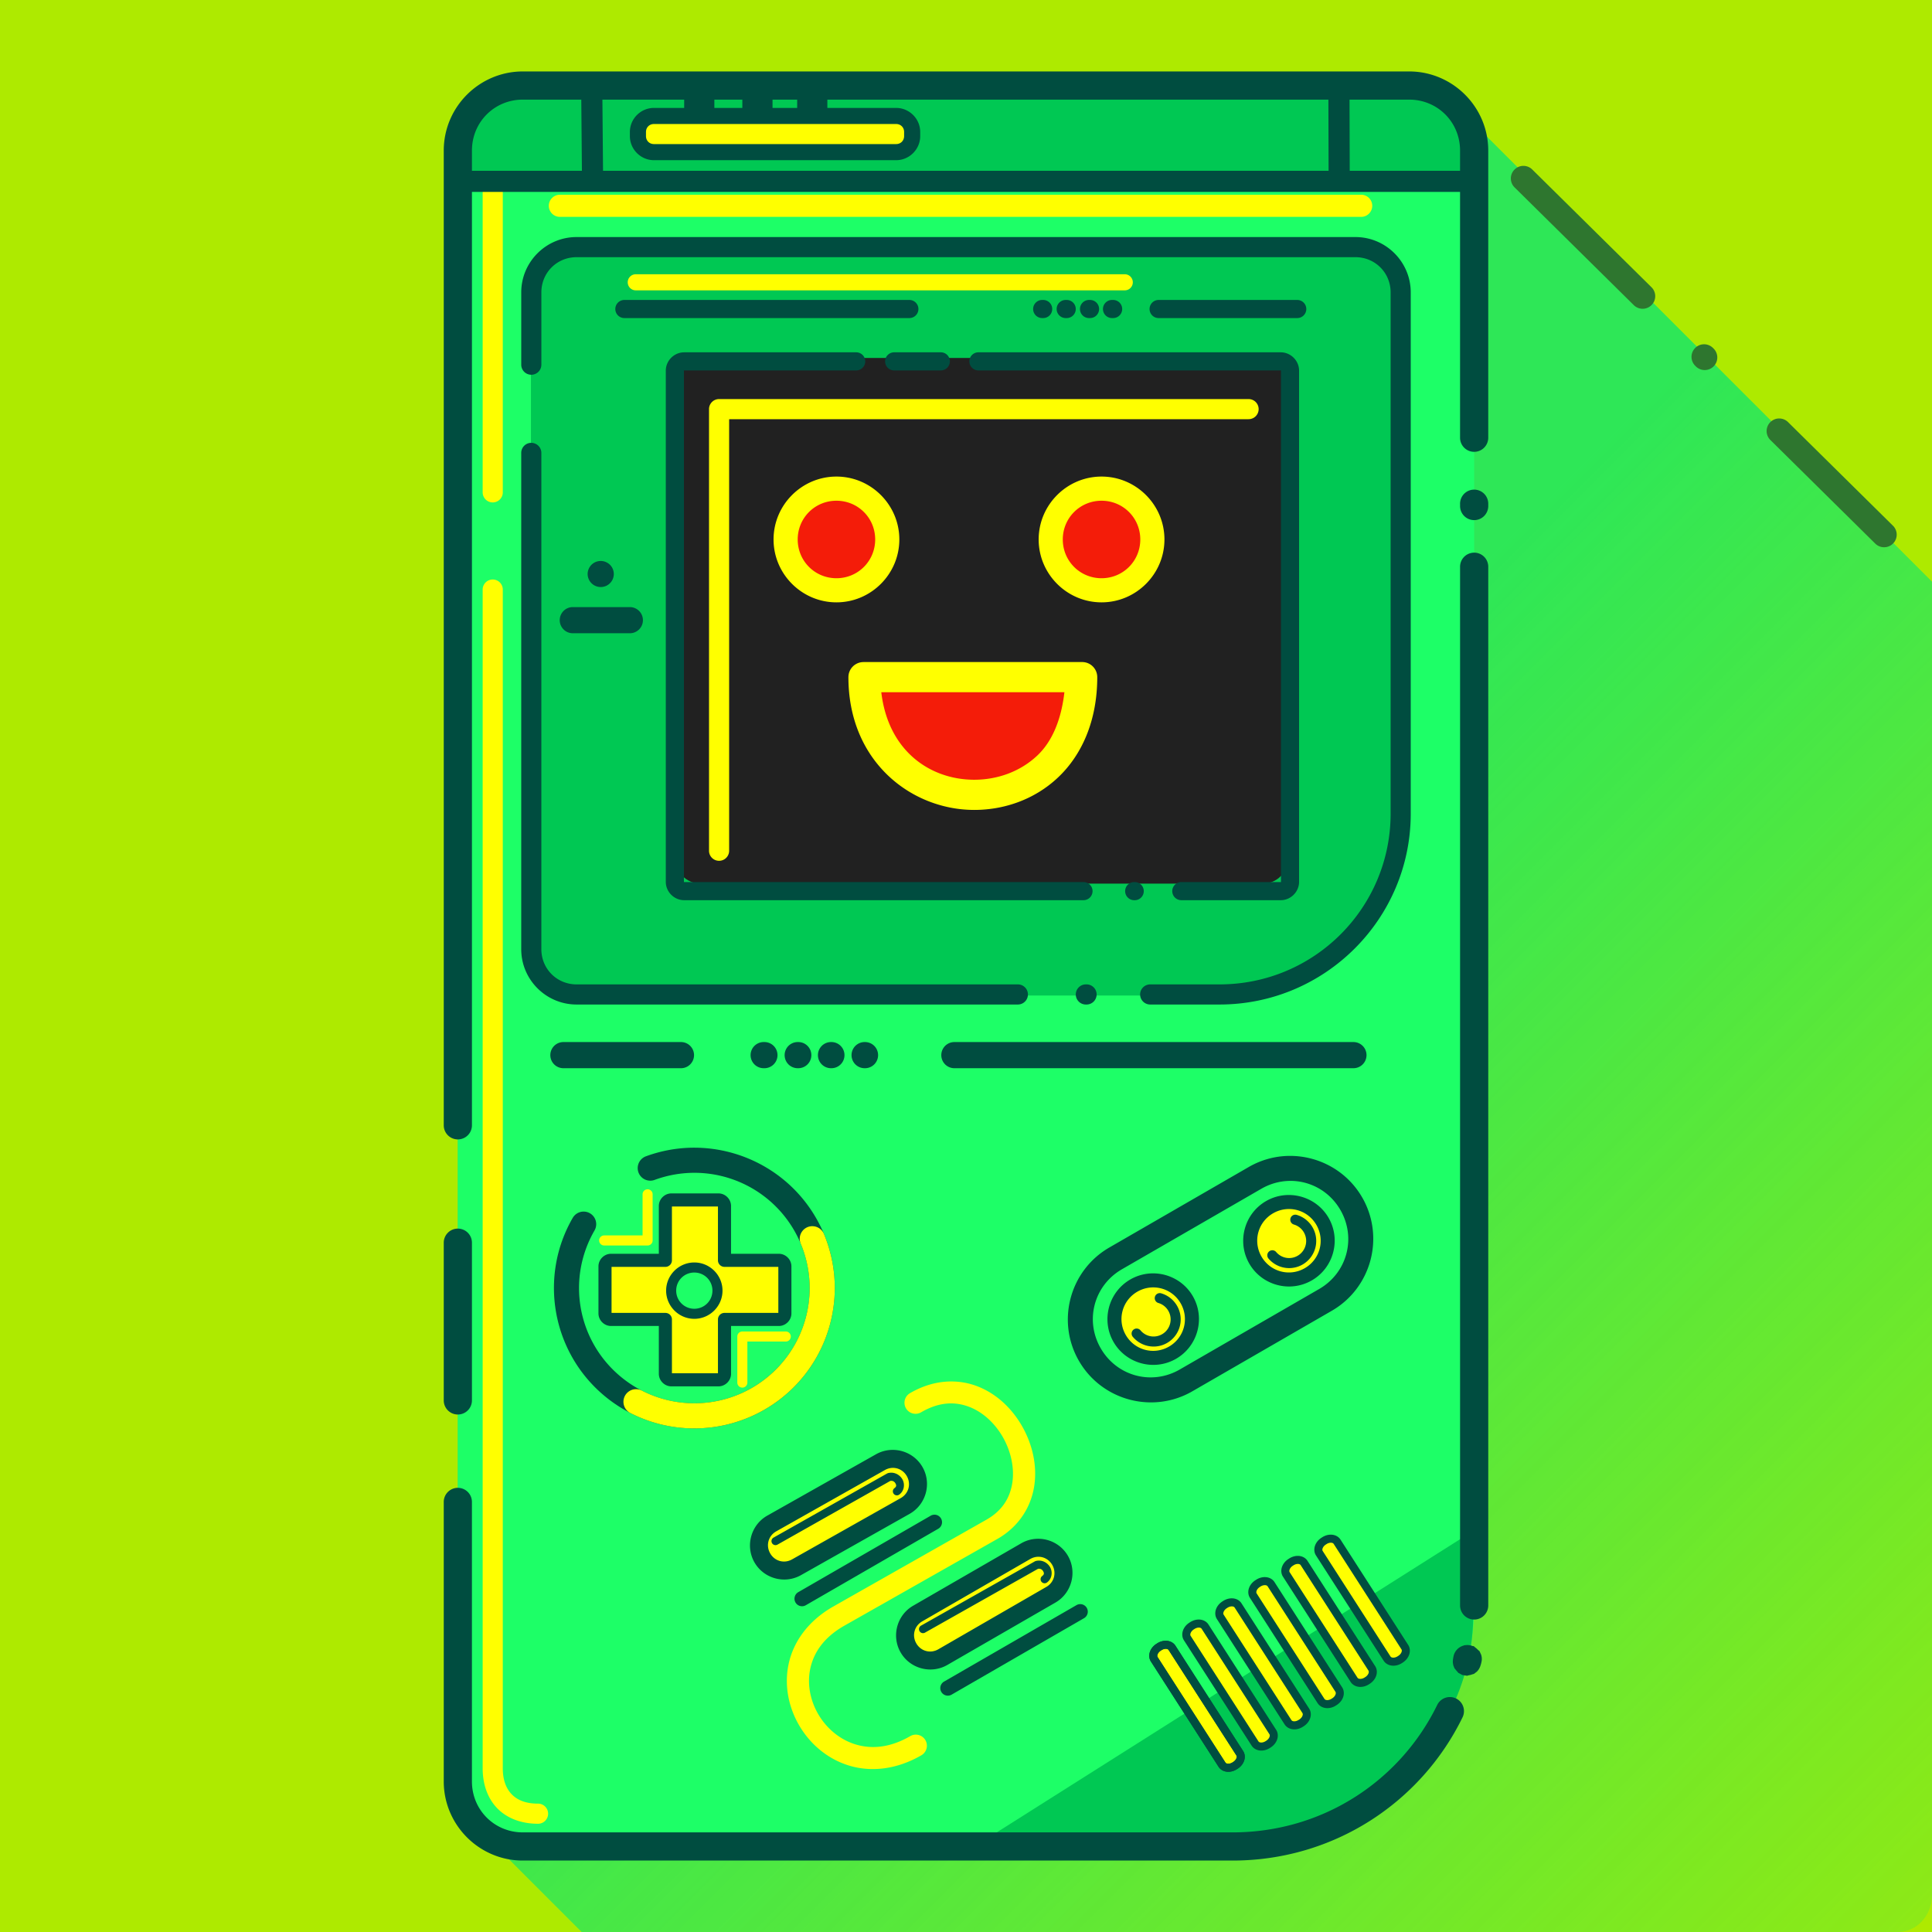 <?xml version="1.0" encoding="UTF-8" standalone="no"?>
<svg
   xmlns:dc="http://purl.org/dc/elements/1.1/"
   xmlns:cc="http://creativecommons.org/ns#"
   xmlns:rdf="http://www.w3.org/1999/02/22-rdf-syntax-ns#"
   xmlns:svg="http://www.w3.org/2000/svg"
   xmlns="http://www.w3.org/2000/svg"
   xmlns:xlink="http://www.w3.org/1999/xlink"
   enable-background="new"
   version="1.1"
   id="svg2"
   viewBox="0 0 192 192"
   height="192"
   width="192">
  <rect x="0" y="0" width="192" height="192" fill="#333333" stroke="none"/>
  <defs
     id="defs4">
    <linearGradient
       id="linearGradient4607">
      <stop
         id="stop4609"
         offset="0"
         style="stop-color:#00e676;stop-opacity:1;" />
      <stop
         id="stop4611"
         offset="1"
         style="stop-color:#00e676;stop-opacity:0.2" />
    </linearGradient>
    <linearGradient
       gradientUnits="userSpaceOnUse"
       y2="196.444"
       x2="199.42"
       y1="100.019"
       x1="102.995"
       id="linearGradient4613"
       xlink:href="#linearGradient4607" />
  </defs>
  <g
     style="display:inline"
     id="layer1"
     transform="translate(0,-860.362)">
    <path
       style="opacity:1;fill:#aeea00;fill-opacity:1;fill-rule:nonzero;stroke:none;stroke-width:1.5;stroke-linecap:round;stroke-linejoin:round;stroke-miterlimit:4;stroke-dasharray:none;stroke-dashoffset:0;stroke-opacity:1"
       d="m 0,860.362 192,0 0,192 -192,0 z"
       id="rect4136" />
  </g>
  <g
     style="display:inline;opacity:0.735"
     id="g4172">
    <path
       id="path4174"
       d="M 51.963,8.5 C 48.382,8.5 45.5,11.382 45.5,14.963 l 0,162.074 c 0,1.93 0.843,3.652 2.176,4.834 3.376,3.379 6.753,6.751 10.129,10.129 L 188.596,192 C 190.482,192 192,190.362 192,188.328 L 192,57.805 C 176.289,42.097 160.575,26.379 144.871,10.676 143.689,9.343 141.967,8.5 140.037,8.5 l -88.074,0 z"
       style="opacity:1;fill:url(#linearGradient4613);fill-opacity:1;fill-rule:nonzero;stroke:none;stroke-width:2.8;stroke-linecap:round;stroke-linejoin:round;stroke-miterlimit:4;stroke-dasharray:none;stroke-dashoffset:0;stroke-opacity:1" />
    <path
       id="path5234"
       d="m 151.385,16.484 a 1.25,1.25 0 0 0 -0.857,2.15 l 11.812,11.666 a 1.251,1.251 0 1 0 1.758,-1.779 l -11.812,-11.664 a 1.25,1.25 0 0 0 -0.9,-0.373 z m 17.955,17.73 a 1.25,1.25 0 0 0 -0.857,2.15 l 0.037,0.037 a 1.25,1.25 0 1 0 1.756,-1.779 l -0.035,-0.035 a 1.25,1.25 0 0 0 -0.9,-0.373 z m 7.467,7.373 a 1.25,1.25 0 0 0 -0.857,2.152 L 186.338,54 a 1.251,1.251 0 1 0 1.758,-1.779 L 177.707,41.961 a 1.25,1.25 0 0 0 -0.9,-0.373 z"
       style="color:#000000;font-style:normal;font-variant:normal;font-weight:normal;font-stretch:normal;font-size:medium;line-height:normal;font-family:sans-serif;text-indent:0;text-align:start;text-decoration:none;text-decoration-line:none;text-decoration-style:solid;text-decoration-color:#000000;letter-spacing:normal;word-spacing:normal;text-transform:none;direction:ltr;block-progression:tb;writing-mode:lr-tb;baseline-shift:baseline;text-anchor:start;white-space:normal;clip-rule:nonzero;display:inline;overflow:visible;visibility:visible;opacity:1;isolation:auto;mix-blend-mode:normal;color-interpolation:sRGB;color-interpolation-filters:linearRGB;solid-color:#000000;solid-opacity:1;fill:#004d40;fill-opacity:1;fill-rule:evenodd;stroke:none;stroke-width:2.5;stroke-linecap:round;stroke-linejoin:round;stroke-miterlimit:4;stroke-dasharray:none;stroke-dashoffset:0;stroke-opacity:1;color-rendering:auto;image-rendering:auto;shape-rendering:auto;text-rendering:auto;enable-background:accumulate" />
  </g>
  <g
     style="display:inline"
     id="g4168">
    <path
       style="opacity:1;fill:#1dff67;fill-opacity:1;fill-rule:nonzero;stroke:none;stroke-width:2.8;stroke-linecap:round;stroke-linejoin:round;stroke-miterlimit:4;stroke-dasharray:none;stroke-dashoffset:0;stroke-opacity:1"
       d="m 51.963,8.5 88.074,0 c 3.581,0 6.463,2.883 6.463,6.463 l 0,144.585 C 146.5,172.726 135.888,183.5 122.474,183.5 l -70.511,0 C 48.383,183.5 45.5,180.617 45.5,177.037 l 0,-162.074 C 45.5,11.383 48.383,8.5 51.963,8.5 Z"
       id="path4170" />
  </g>
  <g
     id="g5261"
     style="display:inline">
    <path
       id="rect4213-5"
       d="m 51.889,8.723 c -3.581,0 -6.463,2.882 -6.463,6.463 l 0,2.229 101,0 0,-2.229 c 0,-3.581 -2.882,-6.463 -6.463,-6.463 l -88.074,0 z m 5.375,15.939 c -2.493,0 -4.5,2.007 -4.5,4.5 0,21.757 6e-5,43.513 0,65.27 0,2.493 2.007,4.5 4.5,4.5 l 63.893,0 c 9.97,0 18.008,-8.075 18.008,-17.971 l 0,-51.799 c 0,-2.493 -2.007,-4.5 -4.5,-4.5 l -77.4,0 z m 89.146,127.475 -49.92,31.586 25.91,0 c 9.585,0 17.739,-5.501 21.613,-13.449 1.651,-3.288 2.394,-6.499 2.395,-9.844 l 0.002,-8.293 z"
       style="display:inline;opacity:1;fill:#00c853;fill-opacity:1;fill-rule:nonzero;stroke:none;stroke-width:2;stroke-linecap:round;stroke-linejoin:round;stroke-miterlimit:4;stroke-dasharray:none;stroke-dashoffset:0;stroke-opacity:1" />
    <path
       id="rect5328"
       d="m 69.626,35.572 55.874,0 c 1.385,0 2.5,1.115 2.5,2.5 l 0,47.242 c 0,1.385 -1.115,2.5 -2.5,2.5 l -55.874,0 c -1.385,0 -2.5,-1.115 -2.5,-2.5 l 0,-47.242 c 0,-1.385 1.115,-2.5 2.5,-2.5 z"
       style="opacity:1;fill:#212121;fill-opacity:1;fill-rule:nonzero;stroke:none;stroke-width:0;stroke-linecap:round;stroke-linejoin:round;stroke-miterlimit:4;stroke-dasharray:none;stroke-dashoffset:0;stroke-opacity:1" />
  </g>
  <g
     id="layer2"
     style="display:inline">
    <path
       id="rect4140"
       d="m 51.963,7.1 c -4.332,0 -7.863,3.531 -7.863,7.863 l 0,96.869 a 1.4,1.4 0 0 0 2.801,0 l 0,-96.869 c 0,-2.829 2.233,-5.063 5.062,-5.063 l 88.074,0 c 2.829,0 5.062,2.233 5.062,5.063 l 0,28.539 a 1.4,1.4 0 0 0 2.801,0 l 0,-28.539 c 0,-4.332 -3.531,-7.863 -7.863,-7.863 l -88.074,0 z M 146.479,48.658 a 1.4,1.4 0 0 0 -1.379,1.42 l 0,0.211 a 1.4,1.4 0 0 0 2.801,0 l 0,-0.211 a 1.4,1.4 0 0 0 -1.422,-1.42 z m 0,6.264 a 1.4,1.4 0 0 0 -1.379,1.418 l 0,103.209 a 1.4,1.4 0 0 0 2.801,0 l 0,-103.209 a 1.4,1.4 0 0 0 -1.422,-1.418 z M 45.479,122.098 a 1.4,1.4 0 0 0 -1.379,1.42 l 0,15.654 a 1.4,1.4 0 0 0 2.801,0 l 0,-15.654 a 1.4,1.4 0 0 0 -1.422,-1.42 z m 0,25.762 a 1.4,1.4 0 0 0 -1.379,1.42 l 0,27.758 c 0,4.332 3.531,7.863 7.863,7.863 l 70.512,0 c 10.121,0 18.769,-5.822 22.871,-14.236 a 1.4,1.4 0 0 0 -2.518,-1.227 c -3.647,7.481 -11.304,12.662 -20.354,12.662 l -70.512,0 c -2.829,0 -5.062,-2.233 -5.062,-5.062 l 0,-27.758 a 1.4,1.4 0 0 0 -1.422,-1.42 z m 100.311,15.623 a 1.4,1.4 0 0 0 -0.189,0.018 c -0.007,-7.9e-4 -0.06,-0.006 -0.061,-0.006 0,0 -0.056,0.027 -0.074,0.035 a 1.4,1.4 0 0 0 -1.023,1.102 c -0.02,0.102 -0.033,0.173 -0.045,0.26 -0.002,0.015 -0.004,0.052 -0.006,0.068 -0.004,0.032 -0.01,0.05 -0.012,0.133 -7.5e-4,0.031 -0.002,0.069 0.002,0.127 0.004,0.058 0.045,0.277 0.045,0.277 1.1e-4,3.9e-4 0.113,0.291 0.113,0.291 4e-5,8e-5 0.07,0.081 0.121,0.143 a 1.4,1.4 0 0 0 0.129,0.152 1.4,1.4 0 0 0 0.019,0.021 c 0.051,0.061 0.119,0.143 0.119,0.143 9e-5,7e-5 0.392,0.211 0.393,0.211 9e-5,3e-5 0.471,0.078 0.471,0.078 5e-5,0 0.115,-0.032 0.193,-0.053 a 1.4,1.4 0 0 0 0.32,-0.086 c 0.064,-0.017 0.17,-0.047 0.17,-0.047 2.2e-4,-1.2e-4 0.297,-0.224 0.297,-0.225 2.5e-4,-2.4e-4 0.1,-0.112 0.131,-0.152 0.061,-0.082 0.088,-0.132 0.109,-0.172 0.043,-0.079 0.059,-0.116 0.072,-0.148 0.026,-0.064 0.035,-0.097 0.045,-0.127 0.02,-0.061 0.034,-0.105 0.047,-0.152 0.013,-0.047 0.024,-0.09 0.035,-0.137 0.006,-0.023 0.01,-0.047 0.018,-0.084 0.004,-0.019 0.009,-0.039 0.016,-0.082 0.003,-0.022 0.008,-0.047 0.012,-0.096 0.002,-0.024 0.003,-0.055 0.004,-0.1 5.2e-4,-0.044 -0.012,-0.203 -0.012,-0.203 -2e-5,-1.1e-4 -0.045,-0.205 -0.045,-0.205 -2e-5,-8e-5 -0.164,-0.365 -0.164,-0.365 -1e-5,-1e-5 -0.107,-0.094 -0.193,-0.17 a 1.4,1.4 0 0 0 -0.223,-0.195 c -0.066,-0.058 -0.164,-0.143 -0.164,-0.143 0,0 -0.093,-0.011 -0.121,-0.014 -4.4e-4,-5e-5 -0.001,5e-5 -0.002,0 a 1.4,1.4 0 0 0 -0.547,-0.098 z"
       style="color:#000000;font-style:normal;font-variant:normal;font-weight:normal;font-stretch:normal;font-size:medium;line-height:normal;font-family:sans-serif;text-indent:0;text-align:start;text-decoration:none;text-decoration-line:none;text-decoration-style:solid;text-decoration-color:#000000;letter-spacing:normal;word-spacing:normal;text-transform:none;direction:ltr;block-progression:tb;writing-mode:lr-tb;baseline-shift:baseline;text-anchor:start;white-space:normal;clip-rule:nonzero;display:inline;overflow:visible;visibility:visible;opacity:1;isolation:auto;mix-blend-mode:normal;color-interpolation:sRGB;color-interpolation-filters:linearRGB;solid-color:#000000;solid-opacity:1;fill:#004d40;fill-opacity:1;fill-rule:nonzero;stroke:none;stroke-width:2.8;stroke-linecap:round;stroke-linejoin:round;stroke-miterlimit:4;stroke-dasharray:none;stroke-dashoffset:0;stroke-opacity:1;color-rendering:auto;image-rendering:auto;shape-rendering:auto;text-rendering:auto;enable-background:accumulate" />
  </g>
  <g
     style="display:inline"
     id="layer4">
    <path
       id="path5237"
       d="m 85.939,67.806 21.73,0 c 0,15.865 -21.73,15.317 -21.73,0 z"
       style="fill:#f41c09;fill-opacity:1;fill-rule:evenodd;stroke:none;stroke-width:3;stroke-linecap:round;stroke-linejoin:round;stroke-miterlimit:4;stroke-dasharray:none;stroke-opacity:1" />
    <path
       id="path5247"
       d="m 88.3,54.123 a 5.05,5.05 0 0 1 -5.05,5.05 5.05,5.05 0 0 1 -5.05,-5.05 5.05,5.05 0 0 1 5.05,-5.05 5.05,5.05 0 0 1 5.05,5.05 z"
       style="opacity:1;fill:#f41c09;fill-opacity:1;fill-rule:nonzero;stroke:none;stroke-width:2.4;stroke-linecap:round;stroke-linejoin:round;stroke-miterlimit:4;stroke-dasharray:none;stroke-dashoffset:0;stroke-opacity:1" />
    <path
       style="opacity:1;fill:#f41c09;fill-opacity:1;fill-rule:nonzero;stroke:none;stroke-width:2.4;stroke-linecap:round;stroke-linejoin:round;stroke-miterlimit:4;stroke-dasharray:none;stroke-dashoffset:0;stroke-opacity:1"
       d="m 114.644,54.123 a 5.05,5.05 0 0 1 -5.05,5.05 5.05,5.05 0 0 1 -5.05,-5.05 5.05,5.05 0 0 1 5.05,-5.05 5.05,5.05 0 0 1 5.05,5.05 z"
       id="path5259" />
  </g>
  <g
     style="display:inline"
     id="layer5">
    <path
       id="path5316"
       d="m 64.764,11.822 c -0.881,0 -1.59,0.709 -1.59,1.59 l 0,0.414 c 0,0.881 0.709,1.59 1.59,1.59 l 24.072,0 c 0.881,0 1.59,-0.709 1.59,-1.59 l 0,-0.414 c 0,-0.881 -0.709,-1.59 -1.59,-1.59 l -24.072,0 z m -15.811,5.217 a 1,1 0 0 0 -0.986,1.014 l 0,30.877 a 1,1 0 1 0 2,0 l 0,-30.877 a 1,1 0 0 0 -1.014,-1.014 z m 6.721,2.314 a 1.1,1.1 0 1 0 0,2.199 l 79.564,0 a 1.1,1.1 0 1 0 0,-2.199 l -79.564,0 z m 7.508,7.902 a 0.8,0.8 0 1 0 0,1.6 l 48.596,0 a 0.8,0.8 0 1 0 0,-1.6 l -48.596,0 z m 8.279,12.404 a 1,1 0 0 0 -1,1 l 0,43.887 a 1,1 0 1 0 2,0 l 0,-42.887 51.621,0 a 1,1 0 1 0 0,-2 l -52.621,0 z M 83.125,47.361 c -3.438,0 -6.25,2.812 -6.25,6.25 0,3.438 2.812,6.25 6.25,6.25 3.438,10e-7 6.25,-2.812 6.25,-6.25 0,-3.438 -2.812,-6.25 -6.25,-6.25 z m 26.346,0 c -3.438,0 -6.25,2.812 -6.25,6.25 0,3.438 2.812,6.25 6.25,6.25 3.438,0 6.25,-2.812 6.25,-6.25 0,-3.438 -2.812,-6.25 -6.25,-6.25 z M 83.125,49.762 c 2.141,-10e-7 3.85,1.709 3.85,3.85 0,2.141 -1.709,3.852 -3.85,3.852 -2.141,0 -3.85,-1.711 -3.85,-3.852 0,-2.141 1.709,-3.85 3.85,-3.85 z m 26.346,0 c 2.141,0 3.85,1.709 3.85,3.85 0,2.141 -1.709,3.852 -3.85,3.852 -2.141,0 -3.852,-1.711 -3.852,-3.852 0,-2.141 1.711,-3.85 3.852,-3.85 z m -60.518,7.828 a 1,1 0 0 0 -0.986,1.016 l 0,117.135 c 0,1.517 0.455,2.918 1.418,3.932 0.963,1.013 2.398,1.57 4.086,1.57 a 1,1 0 1 0 0,-2 c -1.27,0 -2.088,-0.372 -2.637,-0.949 -0.548,-0.577 -0.867,-1.425 -0.867,-2.553 l 0,-117.135 a 1,1 0 0 0 -1.014,-1.016 z m 36.861,8.205 a 1.5,1.5 0 0 0 -1.5,1.5 c 0,8.368 6.198,13.116 12.348,13.193 3.075,0.039 6.177,-1.027 8.521,-3.26 2.344,-2.233 3.861,-5.625 3.861,-9.934 a 1.5,1.5 0 0 0 -1.5,-1.5 l -21.73,0 z m 1.768,3 18.197,0 c -0.311,2.734 -1.215,4.881 -2.664,6.262 -1.73,1.648 -4.058,2.461 -6.416,2.432 -4.324,-0.055 -8.435,-2.891 -9.117,-8.693 z M 64.35,118.191 a 0.5,0.5 0 0 0 -0.492,0.506 l 0,4.078 -3.816,0 a 0.5,0.5 0 1 0 0,1 l 4.316,0 a 0.5,0.5 0 0 0 0.5,-0.5 l 0,-4.578 a 0.5,0.5 0 0 0 -0.508,-0.506 z m 63.188,1.123 a 3.85,3.85 0 0 0 -1.834,0.514 3.85,3.85 0 0 0 -1.41,5.26 3.85,3.85 0 0 0 5.26,1.408 3.85,3.85 0 0 0 1.41,-5.258 3.85,3.85 0 0 0 -3.426,-1.924 z m -60.783,0.076 c -0.332,0 -0.6,0.267 -0.6,0.6 l 0,5.4 -5.4,0 c -0.332,0 -0.6,0.267 -0.6,0.6 l 0,4.676 c 0,0.332 0.267,0.6 0.6,0.6 l 5.4,0 0,5.4 c 0,0.332 0.267,0.6 0.6,0.6 l 4.676,0 c 0.332,0 0.6,-0.267 0.6,-0.6 l 0,-5.4 5.4,0 c 0.332,0 0.6,-0.267 0.6,-0.6 l 0,-4.676 c 0,-0.332 -0.267,-0.6 -0.6,-0.6 l -5.4,0 0,-5.4 c 0,-0.332 -0.267,-0.6 -0.6,-0.6 l -4.676,0 z m 2.275,6.711 a 2.3,2.3 0 0 1 2.299,2.301 2.3,2.3 0 0 1 -2.299,2.301 2.3,2.3 0 0 1 -2.301,-2.301 2.3,2.3 0 0 1 2.301,-2.301 z m 45.307,1.297 a 3.85,3.85 0 0 0 -1.834,0.516 3.85,3.85 0 0 0 -1.41,5.26 3.85,3.85 0 0 0 5.26,1.408 3.85,3.85 0 0 0 1.408,-5.26 3.85,3.85 0 0 0 -3.424,-1.924 z m -40.564,4.924 a 0.5,0.5 0 0 0 -0.5,0.5 l 0,4.578 a 0.5,0.5 0 1 0 1,0 l 0,-4.078 3.816,0 a 0.5,0.5 0 1 0 0,-1 l -4.316,0 z m 20.939,4.969 c -0.274,-0.006 -0.551,0.002 -0.83,0.027 -1.118,0.1 -2.276,0.457 -3.416,1.115 a 1.1,1.1 0 1 0 1.1,1.904 c 1.784,-1.03 3.337,-1.054 4.721,-0.537 1.383,0.517 2.599,1.648 3.393,3.051 0.794,1.403 1.148,3.055 0.922,4.514 -0.226,1.458 -0.963,2.732 -2.541,3.643 l -15.301,8.674 a 1.1,1.1 0 0 0 -0.008,0.006 c -2.467,1.424 -3.9,3.484 -4.371,5.641 -0.471,2.156 -0.012,4.368 1.074,6.197 1.086,1.829 2.815,3.301 4.951,3.943 2.136,0.642 4.662,0.411 7.156,-1.029 a 1.1,1.1 0 0 0 -1.1,-1.906 c -2.04,1.178 -3.864,1.297 -5.422,0.828 -1.558,-0.468 -2.869,-1.568 -3.695,-2.959 -0.826,-1.391 -1.154,-3.05 -0.814,-4.605 0.339,-1.555 1.314,-3.046 3.32,-4.205 l 15.301,-8.674 a 1.1,1.1 0 0 0 0.008,-0.004 c 2.123,-1.226 3.303,-3.18 3.617,-5.213 0.315,-2.033 -0.168,-4.139 -1.182,-5.932 -1.014,-1.793 -2.578,-3.297 -4.537,-4.029 -0.735,-0.275 -1.525,-0.431 -2.346,-0.449 z m -6.33,8.279 c -0.363,0.024 -0.727,0.127 -1.066,0.318 l -10.801,6.094 c -1.206,0.681 -1.63,2.198 -0.949,3.404 0.681,1.206 2.2,1.63 3.406,0.949 l 10.801,-6.092 c 1.206,-0.681 1.63,-2.2 0.949,-3.406 -0.425,-0.754 -1.179,-1.202 -1.979,-1.266 -0.12,-0.01 -0.24,-0.01 -0.361,-0.002 z m 14.629,8.682 c -0.363,0.024 -0.727,0.129 -1.066,0.32 l -10.801,6.092 c -1.206,0.681 -1.63,2.2 -0.949,3.406 0.681,1.206 2.2,1.63 3.406,0.949 l 10.801,-6.094 c 1.206,-0.681 1.63,-2.198 0.949,-3.404 -0.425,-0.754 -1.179,-1.204 -1.979,-1.268 -0.12,-0.01 -0.24,-0.01 -0.361,-0.002 z"
       style="color:#000000;font-style:normal;font-variant:normal;font-weight:normal;font-stretch:normal;font-size:medium;line-height:normal;font-family:sans-serif;text-indent:0;text-align:start;text-decoration:none;text-decoration-line:none;text-decoration-style:solid;text-decoration-color:#000000;letter-spacing:normal;word-spacing:normal;text-transform:none;direction:ltr;block-progression:tb;writing-mode:lr-tb;baseline-shift:baseline;text-anchor:start;white-space:normal;clip-rule:nonzero;display:inline;overflow:visible;visibility:visible;opacity:1;isolation:auto;mix-blend-mode:normal;color-interpolation:sRGB;color-interpolation-filters:linearRGB;solid-color:#000000;solid-opacity:1;fill:#ffff00;fill-opacity:1;fill-rule:evenodd;stroke:none;stroke-width:2;stroke-linecap:round;stroke-linejoin:round;stroke-miterlimit:4;stroke-dasharray:none;stroke-dashoffset:0;stroke-opacity:1;color-rendering:auto;image-rendering:auto;shape-rendering:auto;text-rendering:auto;enable-background:accumulate" />
    <path
       style="display:inline;opacity:1;fill:#ffff00;fill-opacity:1;fill-rule:nonzero;stroke:none;stroke-width:0;stroke-linecap:round;stroke-linejoin:round;stroke-miterlimit:4;stroke-dasharray:none;stroke-dashoffset:0;stroke-opacity:1"
       d="m 121.44,175.372 -6.731,-10.472 c -0.232,-0.361 -0.042,-0.895 0.426,-1.196 l 0.076,-0.049 c 0.468,-0.301 1.032,-0.252 1.264,0.109 l 6.731,10.472 c 0.232,0.361 0.042,0.895 -0.426,1.196 l -0.076,0.049 c -0.468,0.301 -1.032,0.252 -1.264,-0.109 z"
       id="rect4276-9" />
    <use
       x="0"
       y="0"
       xlink:href="#rect4276-9"
       id="use4257-1"
       width="100%"
       height="100%"
       style="display:inline;fill:#ffff00;fill-opacity:1;stroke:none;stroke-width:0;stroke-miterlimit:4;stroke-dasharray:none;stroke-opacity:1"
       transform="translate(2.5505384e-6,3.3013749e-6)" />
    <use
       x="0"
       y="0"
       xlink:href="#rect4276-9"
       transform="translate(3.281,-2.109)"
       id="use4259-3"
       width="100%"
       height="100%"
       style="display:inline;fill:#ffff00;fill-opacity:1;stroke:none;stroke-width:0;stroke-miterlimit:4;stroke-dasharray:none;stroke-opacity:1" />
    <use
       x="0"
       y="0"
       xlink:href="#rect4276-9"
       transform="translate(6.561,-4.217)"
       id="use4261-5"
       width="100%"
       height="100%"
       style="display:inline;fill:#ffff00;fill-opacity:1;stroke:none;stroke-width:0;stroke-miterlimit:4;stroke-dasharray:none;stroke-opacity:1" />
    <use
       x="0"
       y="0"
       xlink:href="#rect4276-9"
       transform="translate(9.842,-6.326)"
       id="use4263-3"
       width="100%"
       height="100%"
       style="display:inline;fill:#ffff00;fill-opacity:1;stroke:none;stroke-width:0;stroke-miterlimit:4;stroke-dasharray:none;stroke-opacity:1" />
    <use
       x="0"
       y="0"
       xlink:href="#rect4276-9"
       transform="translate(13.123,-8.435)"
       id="use4265-7"
       width="100%"
       height="100%"
       style="display:inline;fill:#ffff00;fill-opacity:1;stroke:none;stroke-width:0;stroke-miterlimit:4;stroke-dasharray:none;stroke-opacity:1" />
    <use
       x="0"
       y="0"
       xlink:href="#rect4276-9"
       transform="translate(16.404,-10.544)"
       id="use4267-2"
       width="100%"
       height="100%"
       style="display:inline;fill:#ffff00;fill-opacity:1;stroke:none;stroke-width:0;stroke-miterlimit:4;stroke-dasharray:none;stroke-opacity:1" />
  </g>
  <g
     id="layer3"
     style="display:inline">
    <path
       id="rect4213"
       d="m 51.963,7.451 c -4.144,0 -7.514,3.368 -7.514,7.512 l 0,3.059 A 1.05,1.05 0 0 0 45.5,19.07 l 13.391,0 74.195,0 13.414,0 a 1.05,1.05 0 0 0 1.051,-1.049 l 0,-3.059 c 0,-4.144 -3.37,-7.512 -7.514,-7.512 l -6.977,0 -74.256,0 -6.842,0 z m 0,2.1 5.801,0 0.066,7.42 -11.279,0 0,-2.008 c 0,-3.017 2.395,-5.412 5.412,-5.412 z m 7.9,0 8.129,0 0,1.174 -3.006,0 c -1.31,0 -2.389,1.079 -2.389,2.389 l 0,0.414 c 0,1.31 1.079,2.391 2.389,2.391 l 24.072,0 c 1.31,0 2.391,-1.08 2.391,-2.391 l 0,-0.414 c 0,-1.31 -1.08,-2.389 -2.391,-2.389 l -6.836,0 0,-1.174 49.791,0 0.021,7.42 -72.105,0 -0.066,-7.42 z m 11.129,0 2.781,0 0,1.174 -2.781,0 0,-1.174 z m 5.781,0 2.449,0 0,1.174 -2.449,0 0,-1.174 z m 57.34,0 5.924,0 c 3.017,0 5.412,2.395 5.412,5.412 l 0,2.008 -11.314,0 -0.021,-7.42 z m -69.127,2.773 24.072,0 c 0.451,0 0.791,0.338 0.791,0.789 l 0,0.414 c 0,0.451 -0.34,0.791 -0.791,0.791 l -24.072,0 c -0.451,0 -0.789,-0.34 -0.789,-0.791 l 0,-0.414 c 0,-0.451 0.338,-0.789 0.789,-0.789 z m -7.686,11.234 c -3.03,0 -5.5,2.47 -5.5,5.5 l 0,7.184 a 1,1 0 1 0 2,0 l 0,-7.184 c 0,-1.956 1.544,-3.5 3.5,-3.5 l 77.398,0 c 1.956,0 3.5,1.544 3.5,3.5 l 0,51.799 c 0,9.354 -7.576,16.971 -17.006,16.971 l -6.887,0 a 1,1 0 1 0 0,2 l 6.887,0 c 10.51,0 19.006,-8.534 19.006,-18.971 l 0,-51.799 c 0,-3.03 -2.47,-5.5 -5.5,-5.5 l -77.398,0 z m 4.779,6.252 a 0.9,0.9 0 1 0 0,1.799 l 28.262,0 a 0.9,0.9 0 1 0 0,-1.799 l -28.262,0 z m 41.523,0 a 0.9,0.9 0 1 0 0,1.799 l 0.037,0 a 0.9,0.9 0 1 0 0,-1.799 l -0.037,0 z m 2.336,0 a 0.9,0.9 0 1 0 0,1.799 l 0.041,0 a 0.9,0.9 0 1 0 0,-1.799 l -0.041,0 z m 2.318,0 a 0.9,0.9 0 1 0 0,1.799 l 0.041,0 a 0.9,0.9 0 1 0 0,-1.799 l -0.041,0 z m 2.285,0 a 0.9,0.9 0 1 0 0,1.799 l 0.051,0 a 0.9,0.9 0 1 0 0,-1.799 l -0.051,0 z m 4.631,0 a 0.9,0.9 0 1 0 0,1.799 l 13.717,0 a 0.9,0.9 0 1 0 0,-1.799 l -13.717,0 z m -47.182,5.203 c -0.995,0 -1.824,0.827 -1.824,1.822 l 0,50.801 c 0,0.995 0.829,1.824 1.824,1.824 l 39.686,0 a 0.9,0.9 0 0 0 0,-1.801 l -39.686,0 c -0.029,0 -0.023,0.005 -0.023,-0.023 l 0,-50.801 c 0,-0.029 -0.005,-0.023 0.023,-0.023 l 17.068,0 a 0.9,0.9 0 1 0 0,-1.799 l -17.068,0 z m 20.9,0 a 0.9,0.9 0 1 0 0,1.799 l 4.578,0 a 0.9,0.9 0 1 0 0,-1.799 l -4.578,0 z m 8.373,0 a 0.9,0.9 0 1 0 0,1.799 l 30.014,0 c 0.029,0 0.023,-0.005 0.023,0.023 l 0,50.801 c 0,0.029 0.005,0.023 -0.023,0.023 l -9.879,0 a 0.9,0.9 0 1 0 0,1.801 l 9.879,0 c 0.995,0 1.824,-0.829 1.824,-1.824 l 0,-50.801 c 0,-0.995 -0.829,-1.822 -1.824,-1.822 l -30.014,0 z m -44.48,8.996 a 1,1 0 0 0 -0.984,1.014 l 0,49.305 c 0,3.03 2.47,5.5 5.5,5.5 l 43.855,0 a 1,1 0 1 0 0,-2 l -43.855,0 c -1.956,0 -3.5,-1.544 -3.5,-3.5 l 0,-49.305 A 1,1 0 0 0 52.785,44.01 Z M 59.643,55.75 a 1.3,1.3 0 0 0 -0.129,0.012 1.3,1.3 0 0 0 -0.129,0.025 1.3,1.3 0 0 0 -0.357,0.148 1.3,1.3 0 0 0 -0.301,0.248 1.3,1.3 0 0 0 -0.08,0.102 1.3,1.3 0 0 0 -0.131,0.225 1.3,1.3 0 0 0 -0.049,0.121 1.3,1.3 0 0 0 -0.035,0.125 1.3,1.3 0 0 0 -0.023,0.127 1.3,1.3 0 0 0 -0.01,0.131 1.3,1.3 0 0 0 0,0.018 l 0,0.027 a 1.3,1.3 0 0 0 0.238,0.73 1.3,1.3 0 0 0 0.268,0.279 1.3,1.3 0 0 0 0.852,0.27 1.3,1.3 0 0 0 0.129,-0.012 1.3,1.3 0 0 0 0.127,-0.025 1.3,1.3 0 0 0 0.244,-0.086 1.3,1.3 0 0 0 0.322,-0.219 1.3,1.3 0 0 0 0.174,-0.193 1.3,1.3 0 0 0 0.178,-0.346 1.3,1.3 0 0 0 0.035,-0.125 1.3,1.3 0 0 0 0.023,-0.127 1.3,1.3 0 0 0 0.01,-0.146 l 0,-0.027 a 1.3,1.3 0 0 0 -0.029,-0.258 1.3,1.3 0 0 0 -0.207,-0.475 1.3,1.3 0 0 0 -0.49,-0.416 1.3,1.3 0 0 0 -0.119,-0.053 1.3,1.3 0 0 0 -0.123,-0.039 1.3,1.3 0 0 0 -0.127,-0.025 A 1.3,1.3 0 0 0 59.643,55.75 Z m -2.736,4.582 a 1.3,1.3 0 0 0 -0.258,0.029 1.3,1.3 0 0 0 -0.248,0.08 1.3,1.3 0 0 0 -0.328,0.209 1.3,1.3 0 0 0 -0.252,0.295 1.3,1.3 0 0 0 -0.062,0.113 1.3,1.3 0 0 0 -0.092,0.244 1.3,1.3 0 0 0 -0.025,0.127 1.3,1.3 0 0 0 -0.004,0.389 1.3,1.3 0 0 0 0.025,0.127 1.3,1.3 0 0 0 0.037,0.125 1.3,1.3 0 0 0 0.051,0.119 1.3,1.3 0 0 0 0.217,0.322 1.3,1.3 0 0 0 0.193,0.174 1.3,1.3 0 0 0 0.346,0.178 1.3,1.3 0 0 0 0.4,0.068 l 5.705,0 a 1.3,1.3 0 0 0 0.383,-0.062 1.3,1.3 0 0 0 0.121,-0.047 1.3,1.3 0 0 0 0.422,-0.297 1.3,1.3 0 0 0 0.158,-0.207 1.3,1.3 0 0 0 0.064,-0.113 1.3,1.3 0 0 0 0.051,-0.119 1.3,1.3 0 0 0 0.039,-0.123 1.3,1.3 0 0 0 0.041,-0.258 1.3,1.3 0 0 0 0,-0.129 1.3,1.3 0 0 0 -0.037,-0.258 1.3,1.3 0 0 0 -0.037,-0.123 1.3,1.3 0 0 0 -0.049,-0.121 1.3,1.3 0 0 0 -0.219,-0.322 1.3,1.3 0 0 0 -0.092,-0.09 1.3,1.3 0 0 0 -0.102,-0.082 1.3,1.3 0 0 0 -0.109,-0.072 1.3,1.3 0 0 0 -0.115,-0.059 1.3,1.3 0 0 0 -0.121,-0.049 1.3,1.3 0 0 0 -0.125,-0.035 1.3,1.3 0 0 0 -0.256,-0.033 1.3,1.3 0 0 0 -0.018,0 l -5.705,0 z m 55.809,27.328 a 0.9,0.9 0 1 0 0,1.801 l 0.051,0 a 0.9,0.9 0 0 0 0,-1.801 l -0.051,0 z m -4.805,10.168 a 1,1 0 1 0 0,2 l 0.07,0 a 1,1 0 1 0 0,-2 l -0.07,0 z m -51.92,5.73 a 1.3,1.3 0 1 0 0,2.6 l 11.682,0 a 1.3,1.3 0 1 0 0,-2.6 l -11.682,0 z m 19.902,0 a 1.3,1.3 0 1 0 0,2.6 l 0.074,0 a 1.3,1.3 0 1 0 0,-2.6 l -0.074,0 z m 3.383,0 a 1.3,1.3 0 1 0 0,2.6 l 0.055,0 a 1.3,1.3 0 1 0 0,-2.6 l -0.055,0 z m 3.309,0 a 1.3,1.3 0 1 0 0,2.6 l 0.039,0 a 1.3,1.3 0 1 0 0,-2.6 l -0.039,0 z m 3.34,0 a 1.3,1.3 0 1 0 0,2.6 l 0.039,0 a 1.3,1.3 0 1 0 0,-2.6 l -0.039,0 z m 8.92,0 a 1.3,1.3 0 1 0 0,2.6 l 39.658,0 a 1.3,1.3 0 1 0 0,-2.6 l -39.658,0 z m -25.773,10.498 c -1.614,-0.009 -3.251,0.264 -4.84,0.842 a 1.25,1.25 0 1 0 0.855,2.348 c 5.233,-1.903 11.056,0.216 13.84,5.035 2.784,4.819 1.709,10.917 -2.557,14.494 -4.266,3.577 -10.465,3.577 -14.73,0 -4.266,-3.577 -5.341,-9.675 -2.557,-14.494 a 1.25,1.25 0 1 0 -2.166,-1.25 c -3.383,5.855 -2.065,13.314 3.117,17.66 5.182,4.346 12.759,4.346 17.941,0 5.182,-4.346 6.5,-11.805 3.117,-17.66 -2.537,-4.391 -7.178,-6.947 -12.021,-6.975 z M 128,114.873 c -1.33,0.034 -2.669,0.391 -3.9,1.102 l -13.855,8 c -3.939,2.274 -5.296,7.33 -3.021,11.27 2.274,3.939 7.332,5.294 11.271,3.02 l 13.855,-8 c 3.939,-2.274 5.294,-7.33 3.02,-11.27 -1.564,-2.708 -4.443,-4.195 -7.369,-4.121 z m 0.078,2.484 c 2.036,-0.06 4.025,0.977 5.127,2.887 1.604,2.777 0.672,6.25 -2.105,7.854 l -13.855,8 c -2.777,1.604 -6.252,0.674 -7.855,-2.104 -1.604,-2.777 -0.672,-6.252 2.105,-7.855 l 13.855,-8 c 0.868,-0.501 1.803,-0.754 2.729,-0.781 z m -61.354,1.242 c -0.681,0 -1.25,0.569 -1.25,1.25 l 0,4.75 -4.75,0 c -0.681,0 -1.25,0.569 -1.25,1.25 l 0,4.676 c 0,0.681 0.569,1.25 1.25,1.25 l 4.75,0 0,4.75 c 0,0.681 0.569,1.25 1.25,1.25 l 4.676,0 c 0.681,0 1.25,-0.569 1.25,-1.25 l 0,-4.75 4.75,0 c 0.681,0 1.25,-0.569 1.25,-1.25 l 0,-4.676 c 0,-0.681 -0.569,-1.25 -1.25,-1.25 l -4.75,0 0,-4.75 c 0,-0.681 -0.569,-1.25 -1.25,-1.25 l -4.676,0 z m 61.684,0.17 c -0.875,-0.063 -1.776,0.124 -2.59,0.594 -2.169,1.252 -2.916,4.048 -1.664,6.217 1.252,2.169 4.044,2.916 6.213,1.664 2.169,-1.252 2.92,-4.046 1.668,-6.215 -0.783,-1.356 -2.168,-2.155 -3.627,-2.26 z m -61.633,1.131 4.574,0 0,5.35 A 0.65,0.65 0 0 0 72,125.9 l 5.35,0 0,4.574 -5.35,0 a 0.65,0.65 0 0 0 -0.65,0.65 l 0,5.35 -4.574,0 0,-5.35 A 0.65,0.65 0 0 0 66.125,130.475 l -5.35,0 0,-4.574 5.35,0 A 0.65,0.65 0 0 0 66.775,125.25 l 0,-5.35 z m 61.539,0.258 c 1.008,0.07 1.962,0.626 2.508,1.572 0.874,1.514 0.359,3.427 -1.154,4.301 -1.514,0.874 -3.427,0.361 -4.301,-1.152 -0.874,-1.514 -0.363,-3.429 1.15,-4.303 0.568,-0.328 1.192,-0.46 1.797,-0.418 z m 0.406,0.555 a 0.5,0.5 0 0 0 -0.133,0.98 c 0.696,0.204 1.184,0.827 1.217,1.555 0.033,0.728 -0.398,1.392 -1.072,1.658 -0.675,0.267 -1.438,0.074 -1.908,-0.48 a 0.5,0.5 0 1 0 -0.762,0.648 c 0.745,0.877 1.968,1.184 3.037,0.762 1.069,-0.423 1.755,-1.485 1.703,-2.635 -0.052,-1.15 -0.83,-2.143 -1.934,-2.467 a 0.5,0.5 0 0 0 -0.148,-0.021 z M 69,125.463 c -1.54,0 -2.801,1.258 -2.801,2.799 0,1.54 1.26,2.801 2.801,2.801 1.54,0 2.801,-1.26 2.801,-2.801 0,-1.54 -1.26,-2.799 -2.801,-2.799 z m 0,1 c 1,0 1.801,0.799 1.801,1.799 0,1 -0.801,1.801 -1.801,1.801 -1,0 -1.801,-0.801 -1.801,-1.801 0,-1 0.801,-1.799 1.801,-1.799 z m 45.918,0.094 c -0.875,-0.063 -1.776,0.126 -2.59,0.596 -2.169,1.252 -2.916,4.046 -1.664,6.215 1.252,2.169 4.046,2.918 6.215,1.666 2.169,-1.252 2.918,-4.046 1.666,-6.215 -0.783,-1.356 -2.168,-2.157 -3.627,-2.262 z m -0.094,1.391 c 1.008,0.07 1.962,0.624 2.508,1.57 0.874,1.514 0.359,3.429 -1.154,4.303 -1.514,0.874 -3.427,0.361 -4.301,-1.152 -0.874,-1.514 -0.361,-3.429 1.152,-4.303 0.568,-0.328 1.19,-0.46 1.795,-0.418 z m 0.428,0.561 a 0.5,0.5 0 0 0 -0.135,0.98 c 0.696,0.204 1.184,0.827 1.217,1.555 0.033,0.728 -0.396,1.392 -1.07,1.658 -0.675,0.267 -1.44,0.076 -1.91,-0.479 a 0.5,0.5 0 1 0 -0.762,0.646 c 0.745,0.877 1.97,1.184 3.039,0.762 1.069,-0.423 1.755,-1.483 1.703,-2.633 -0.052,-1.15 -0.832,-2.145 -1.936,-2.469 a 0.5,0.5 0 0 0 -0.146,-0.021 z m -26.256,15.59 c -0.653,-0.054 -1.329,0.08 -1.939,0.424 l -10.799,6.094 c -1.627,0.918 -2.209,3.004 -1.291,4.631 0.918,1.627 3.004,2.207 4.631,1.289 l 10.801,-6.092 c 1.627,-0.918 2.207,-3.004 1.289,-4.631 -0.574,-1.017 -1.602,-1.625 -2.691,-1.715 z m -0.137,1.781 c 0.509,0.039 0.985,0.327 1.262,0.818 0.443,0.786 0.178,1.736 -0.607,2.18 l -10.801,6.092 c -0.786,0.443 -1.735,0.178 -2.178,-0.607 -0.443,-0.786 -0.18,-1.736 0.605,-2.18 l 10.801,-6.094 c 0.295,-0.166 0.612,-0.232 0.918,-0.209 z m -0.17,0.48 c -0.141,-0.014 -0.289,-0.003 -0.439,0.037 a 0.4,0.4 0 0 0 -0.094,0.039 l -11.283,6.369 a 0.4,0.4 0 1 0 0.393,0.697 L 88.469,147.176 c 0.225,-0.053 0.413,0.056 0.514,0.23 0.103,0.178 0.126,0.321 -0.09,0.48 a 0.4,0.4 0 1 0 0.477,0.643 c 0.519,-0.384 0.568,-1.067 0.307,-1.521 -0.196,-0.341 -0.562,-0.606 -0.986,-0.648 z m 4.203,4.168 a 0.75,0.75 0 0 0 -0.078,0.002 0.75,0.75 0 0 0 -0.334,0.105 l -13.146,7.59 a 0.75,0.75 0 1 0 0.75,1.299 l 13.146,-7.59 a 0.75,0.75 0 0 0 -0.338,-1.406 z m 10.527,2.402 c -0.654,-0.047 -1.327,0.093 -1.934,0.443 l -10.738,6.201 c -1.618,0.934 -2.178,3.025 -1.244,4.643 0.934,1.618 3.025,2.178 4.643,1.244 l 10.74,-6.199 c 1.618,-0.934 2.178,-3.027 1.244,-4.645 -0.584,-1.011 -1.621,-1.61 -2.711,-1.688 z m -0.119,1.783 c 0.51,0.033 0.988,0.316 1.27,0.805 0.451,0.781 0.197,1.735 -0.584,2.186 l -10.738,6.201 c -0.781,0.451 -1.737,0.193 -2.188,-0.588 -0.451,-0.781 -0.195,-1.735 0.586,-2.186 l 10.74,-6.199 c 0.293,-0.169 0.608,-0.239 0.914,-0.219 z m 0.07,0.383 c -0.142,-0.014 -0.291,-0.005 -0.441,0.035 a 0.4,0.4 0 0 0 -0.092,0.039 l -11.283,6.371 a 0.4,0.4 0 1 0 0.393,0.695 l 11.205,-6.326 c 0.224,-0.051 0.412,0.059 0.512,0.232 0.103,0.178 0.126,0.319 -0.09,0.479 a 0.4,0.4 0 1 0 0.477,0.643 c 0.519,-0.384 0.568,-1.065 0.307,-1.52 -0.196,-0.341 -0.561,-0.605 -0.986,-0.648 z m 4.008,4.32 a 0.75,0.75 0 0 0 -0.408,0.105 l -13.146,7.59 a 0.75,0.75 0 1 0 0.75,1.299 l 13.146,-7.59 a 0.75,0.75 0 0 0 -0.342,-1.404 z"
       style="color:#000000;font-style:normal;font-variant:normal;font-weight:normal;font-stretch:normal;font-size:medium;line-height:normal;font-family:sans-serif;text-indent:0;text-align:start;text-decoration:none;text-decoration-line:none;text-decoration-style:solid;text-decoration-color:#000000;letter-spacing:normal;word-spacing:normal;text-transform:none;direction:ltr;block-progression:tb;writing-mode:lr-tb;baseline-shift:baseline;text-anchor:start;white-space:normal;clip-rule:nonzero;display:inline;overflow:visible;visibility:visible;opacity:1;isolation:auto;mix-blend-mode:normal;color-interpolation:sRGB;color-interpolation-filters:linearRGB;solid-color:#000000;solid-opacity:1;fill:#004d40;fill-opacity:1;fill-rule:nonzero;stroke:none;stroke-width:2;stroke-linecap:round;stroke-linejoin:round;stroke-miterlimit:4;stroke-dasharray:none;stroke-dashoffset:0;stroke-opacity:1;color-rendering:auto;image-rendering:auto;shape-rendering:auto;text-rendering:auto;enable-background:accumulate" />
    <path
       id="rect4276"
       d="m 115.967,163.062 c -0.327,-0.028 -0.669,0.061 -0.973,0.256 l -0.076,0.049 c -0.304,0.195 -0.525,0.468 -0.635,0.777 -0.11,0.309 -0.101,0.675 0.09,0.973 l 6.721,10.457 a 0.4,0.4 0 0 0 0.01,0.014 c 0.191,0.298 0.519,0.458 0.846,0.486 0.327,0.028 0.669,-0.061 0.973,-0.256 l 0.076,-0.049 c 0.304,-0.195 0.525,-0.468 0.635,-0.777 0.11,-0.309 0.101,-0.673 -0.09,-0.971 l -6.73,-10.473 c -0.191,-0.298 -0.519,-0.458 -0.846,-0.486 z m -0.068,0.797 c 0.13,0.011 0.199,0.057 0.24,0.121 l 6.732,10.473 c 0.041,0.064 0.052,0.147 0.008,0.27 -0.044,0.123 -0.15,0.267 -0.314,0.373 l -0.076,0.049 c -0.164,0.106 -0.341,0.144 -0.471,0.133 -0.13,-0.011 -0.199,-0.057 -0.24,-0.121 l -6.732,-10.473 c -0.041,-0.064 -0.052,-0.147 -0.008,-0.27 0.044,-0.123 0.15,-0.267 0.314,-0.373 l 0.076,-0.049 c 0.164,-0.106 0.341,-0.144 0.471,-0.133 z"
       style="color:#000000;font-style:normal;font-variant:normal;font-weight:normal;font-stretch:normal;font-size:medium;line-height:normal;font-family:sans-serif;text-indent:0;text-align:start;text-decoration:none;text-decoration-line:none;text-decoration-style:solid;text-decoration-color:#000000;letter-spacing:normal;word-spacing:normal;text-transform:none;direction:ltr;block-progression:tb;writing-mode:lr-tb;baseline-shift:baseline;text-anchor:start;white-space:normal;clip-rule:nonzero;display:inline;overflow:visible;visibility:visible;opacity:1;isolation:auto;mix-blend-mode:normal;color-interpolation:sRGB;color-interpolation-filters:linearRGB;solid-color:#000000;solid-opacity:1;fill:#004d40;fill-opacity:1;fill-rule:nonzero;stroke:none;stroke-width:0.8;stroke-linecap:round;stroke-linejoin:round;stroke-miterlimit:4;stroke-dasharray:none;stroke-dashoffset:0;stroke-opacity:1;color-rendering:auto;image-rendering:auto;shape-rendering:auto;text-rendering:auto;enable-background:accumulate" />
    <use
       x="0"
       y="0"
       xlink:href="#rect4276"
       id="use4257"
       width="100%"
       height="100%"
       style="display:inline;fill:#004d40;stroke:#651fff;stroke-width:0.8;stroke-miterlimit:4;stroke-dasharray:none;stroke-opacity:1" />
    <use
       x="0"
       y="0"
       xlink:href="#rect4276"
       transform="translate(3.281,-2.109)"
       id="use4259"
       width="100%"
       height="100%"
       style="display:inline;fill:#004d40;stroke:#651fff;stroke-width:0.8;stroke-miterlimit:4;stroke-dasharray:none;stroke-opacity:1" />
    <use
       x="0"
       y="0"
       xlink:href="#rect4276"
       transform="translate(6.561,-4.217)"
       id="use4261"
       width="100%"
       height="100%"
       style="display:inline;fill:#004d40;stroke:#651fff;stroke-width:0.8;stroke-miterlimit:4;stroke-dasharray:none;stroke-opacity:1" />
    <use
       x="0"
       y="0"
       xlink:href="#rect4276"
       transform="translate(9.842,-6.326)"
       id="use4263"
       width="100%"
       height="100%"
       style="display:inline;fill:#004d40;stroke:#651fff;stroke-width:0.8;stroke-miterlimit:4;stroke-dasharray:none;stroke-opacity:1" />
    <use
       x="0"
       y="0"
       xlink:href="#rect4276"
       transform="translate(13.123,-8.435)"
       id="use4265"
       width="100%"
       height="100%"
       style="display:inline;fill:#004d40;stroke:#651fff;stroke-width:0.8;stroke-miterlimit:4;stroke-dasharray:none;stroke-opacity:1" />
    <use
       x="0"
       y="0"
       xlink:href="#rect4276"
       transform="translate(16.404,-10.544)"
       id="use4267"
       width="100%"
       height="100%"
       style="display:inline;fill:#004d40;stroke:#651fff;stroke-width:0.8;stroke-miterlimit:4;stroke-dasharray:none;stroke-opacity:1" />
    <path
       id="path4208"
       d="m 80.715,121.857 a 1.25,1.25 0 0 0 -1.135,1.746 c 1.849,4.438 0.733,9.548 -2.801,12.811 -3.534,3.263 -8.718,3.972 -13,1.779 a 1.251,1.251 0 0 0 -1.141,2.227 c 5.208,2.667 11.54,1.799 15.838,-2.17 4.298,-3.969 5.662,-10.208 3.412,-15.607 a 1.25,1.25 0 0 0 -1.174,-0.785 z"
       style="color:#000000;font-style:normal;font-variant:normal;font-weight:normal;font-stretch:normal;font-size:medium;line-height:normal;font-family:sans-serif;text-indent:0;text-align:start;text-decoration:none;text-decoration-line:none;text-decoration-style:solid;text-decoration-color:#000000;letter-spacing:normal;word-spacing:normal;text-transform:none;direction:ltr;block-progression:tb;writing-mode:lr-tb;baseline-shift:baseline;text-anchor:start;white-space:normal;clip-rule:nonzero;display:inline;overflow:visible;visibility:visible;opacity:1;isolation:auto;mix-blend-mode:normal;color-interpolation:sRGB;color-interpolation-filters:linearRGB;solid-color:#000000;solid-opacity:1;fill:#ffff00;fill-opacity:1;fill-rule:nonzero;stroke:none;stroke-width:2.5;stroke-linecap:round;stroke-linejoin:round;stroke-miterlimit:4;stroke-dasharray:none;stroke-dashoffset:0;stroke-opacity:1;color-rendering:auto;image-rendering:auto;shape-rendering:auto;text-rendering:auto;enable-background:accumulate" />
  </g>
</svg>
